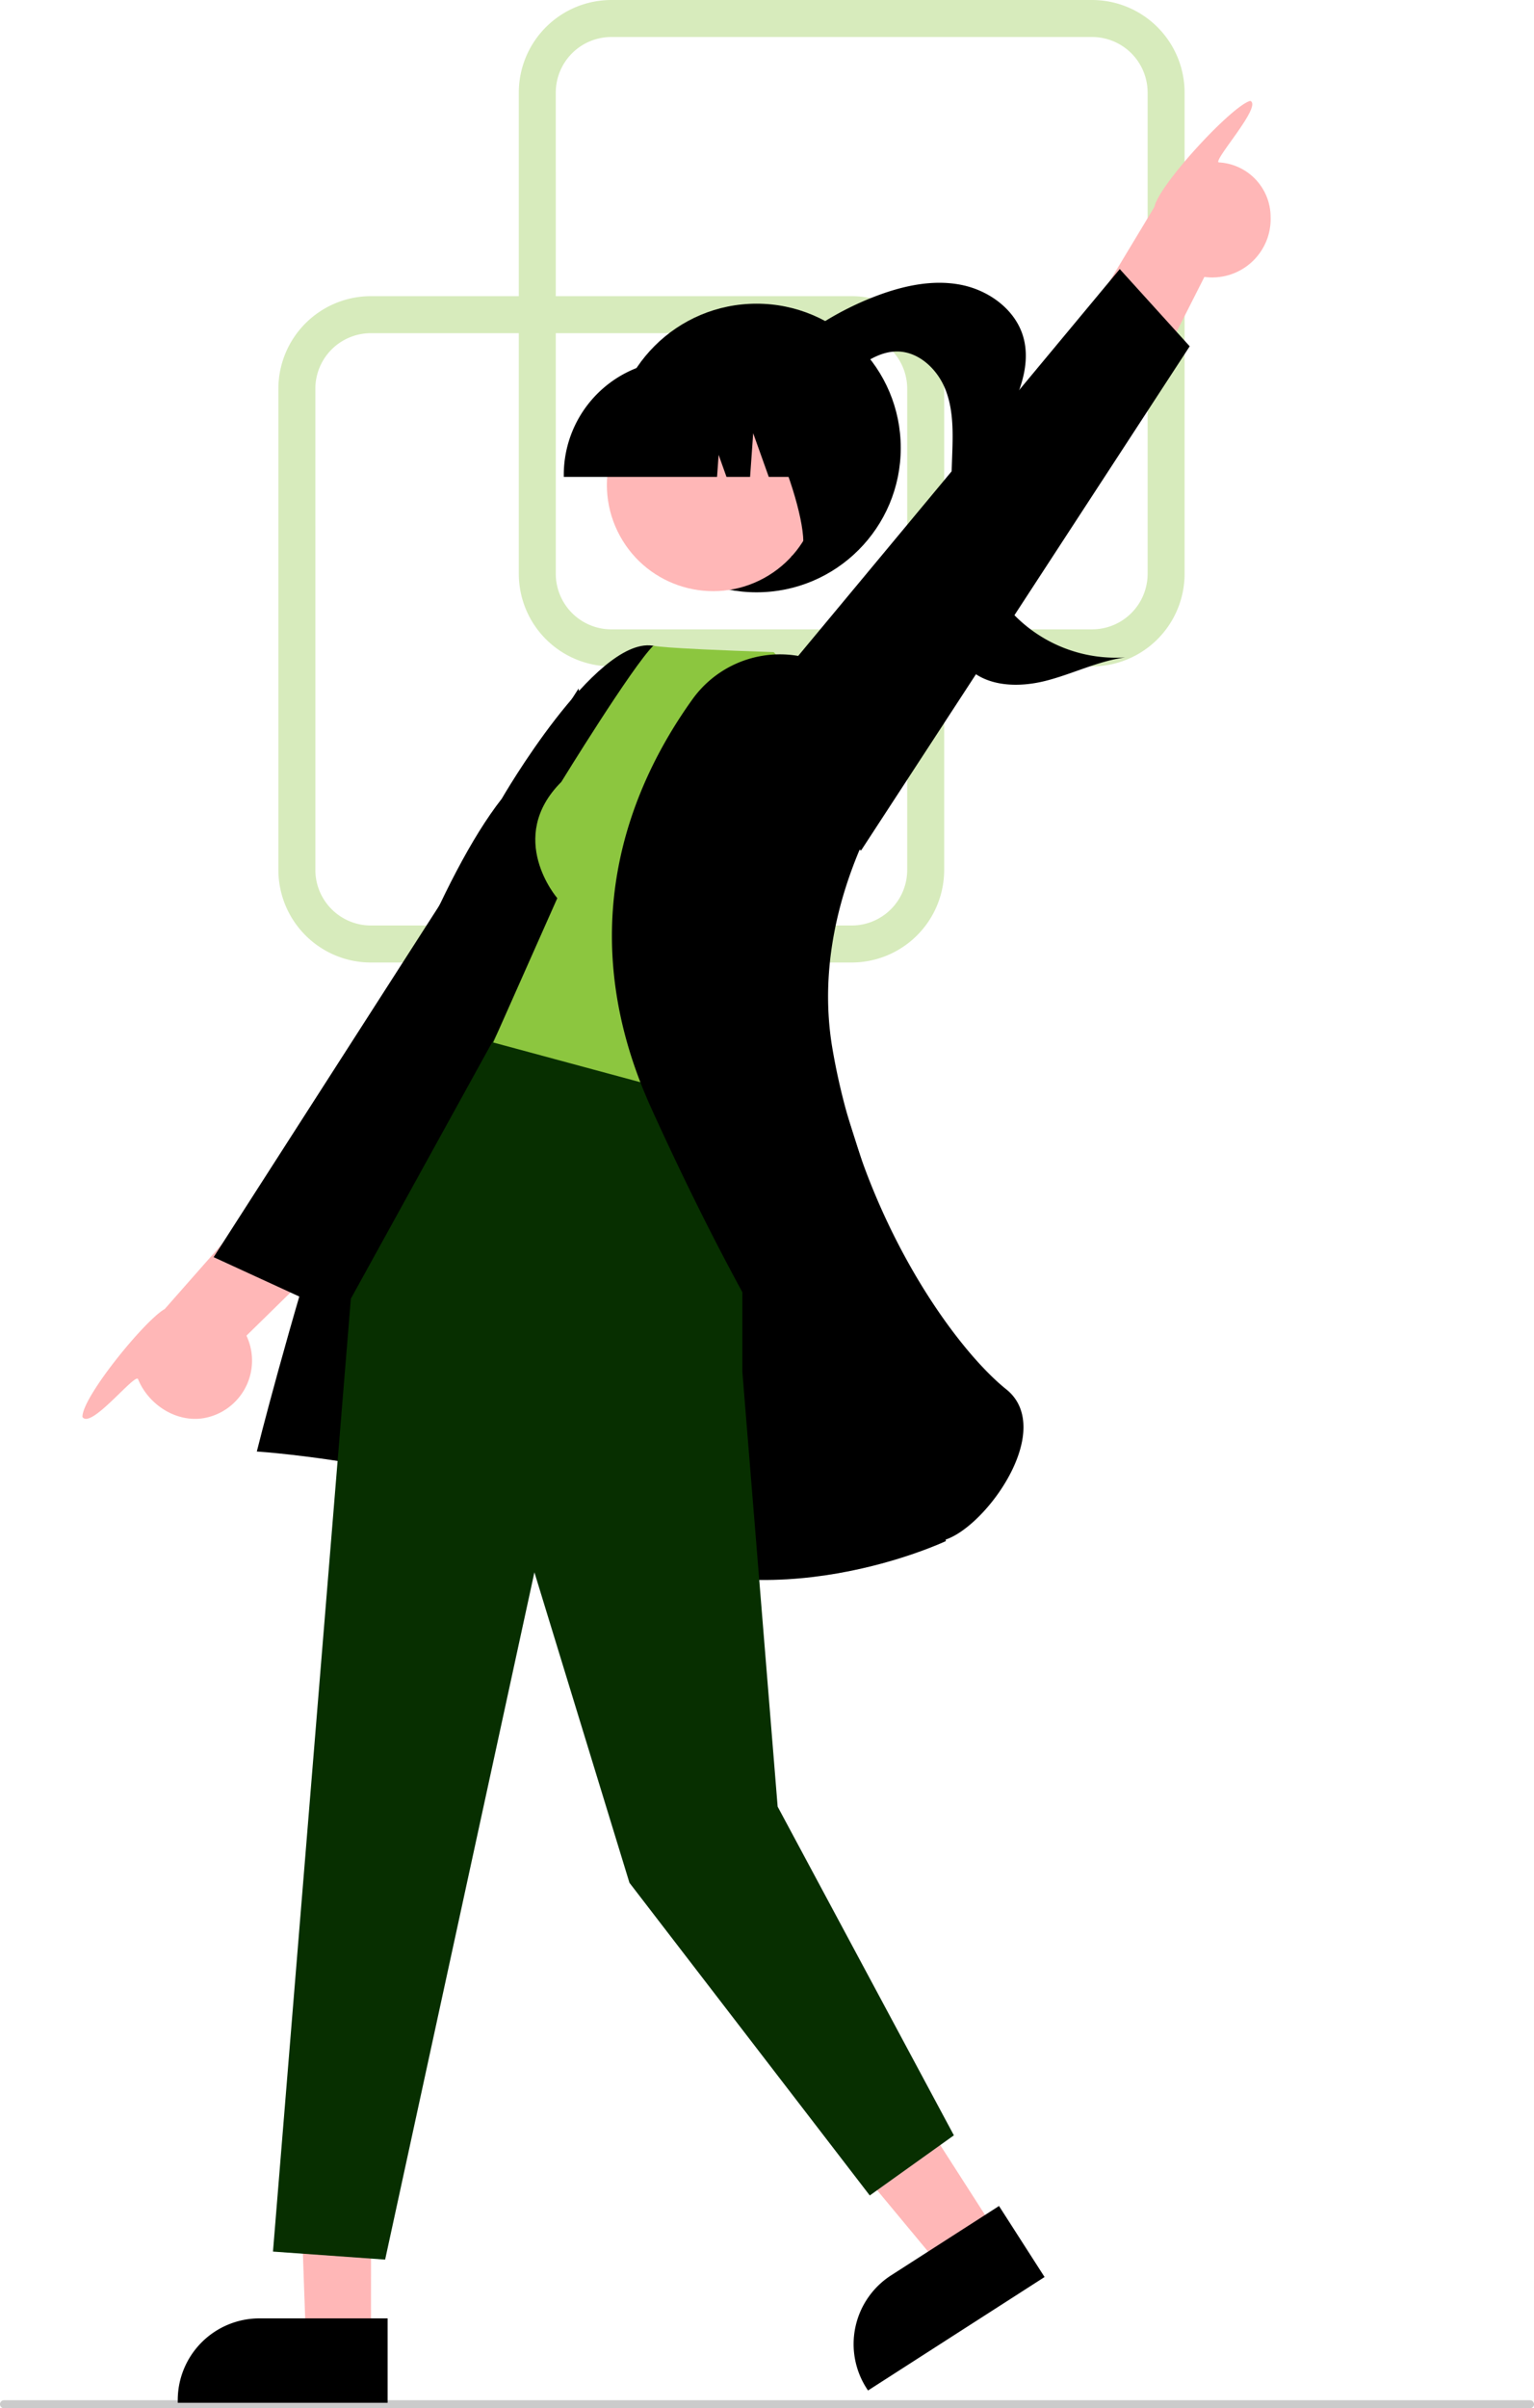 <svg xmlns="http://www.w3.org/2000/svg" width="395.275" height="620.012" viewBox="0 0 395.275 620.012">
  <g id="Groupe_16" data-name="Groupe 16" transform="translate(-1195.725 -37.077)">
    <g id="cubes_deco" transform="translate(1267.458 284.88) rotate(-90)" opacity="0.35">
      <path id="Tracé_41" data-name="Tracé 41" d="M147.729,171.557H23.827A23.854,23.854,0,0,1,0,147.73V23.827A23.854,23.854,0,0,1,23.827,0h123.9a23.854,23.854,0,0,1,23.827,23.827v123.9A23.854,23.854,0,0,1,147.729,171.557ZM23.827,9.531a14.311,14.311,0,0,0-14.3,14.3v123.9a14.312,14.312,0,0,0,14.3,14.3h123.9a14.312,14.312,0,0,0,14.3-14.3V23.827a14.312,14.312,0,0,0-14.3-14.3Z" transform="translate(76.247 61.951)" fill="#8cc63f"/>
      <path id="Tracé_43" data-name="Tracé 43" d="M147.729,171.557H23.827A23.854,23.854,0,0,1,0,147.729V23.827A23.854,23.854,0,0,1,23.827,0h123.9a23.854,23.854,0,0,1,23.827,23.827v123.9A23.854,23.854,0,0,1,147.729,171.557ZM23.827,9.531a14.313,14.313,0,0,0-14.3,14.3v123.9a14.312,14.312,0,0,0,14.3,14.3h123.9a14.312,14.312,0,0,0,14.3-14.3V23.827a14.313,14.313,0,0,0-14.3-14.3Z" fill="#8cc63f"/>
    </g>
    <g id="femme" transform="translate(1195.725 63)">
      <path id="Tracé_367" data-name="Tracé 367" d="M626.14,760.564h393.211a1.032,1.032,0,0,0,0-2.064H626.14a1.032,1.032,0,0,0,0,2.064Z" transform="translate(-625.108 -166.476)" fill="#cbcbcb"/>
      <path id="Tracé_368" data-name="Tracé 368" d="M60.946,30.248A14.082,14.082,0,0,0,50.267,14.2C48.466,13.721,64.024,1.749,60.946,0,55.935.5,34.039,17.189,31.908,22.584L0,59.164,9.362,85.313,41.452,42.57A15.04,15.04,0,0,0,60.946,30.248Z" transform="matrix(0.985, -0.174, 0.174, 0.985, 262.108, 10.653)" fill="#ffb7b7"/>
      <path id="Tracé_371" data-name="Tracé 371" d="M682.7,515.217c-7.383,2.051-15.354-2.646-18.26-9.735-.706-1.723-12.178,13.019-14.327,9.735-.16-5.033,16.123-24.97,21.193-27.788l32.1-36.414,27.148,5.865-38.183,37.4a15.04,15.04,0,0,1-9.669,20.938Z" transform="translate(-628.867 -176.33)" fill="#ffb7b7"/>
      <g id="Groupe_14" data-name="Groupe 14" transform="translate(76.535 494.507)">
        <path id="Tracé_373" data-name="Tracé 373" d="M526.44,541.22l-19.066-.3,2.293,64.984h16.77Z" transform="translate(-507.374 -523.985)" fill="#ffb7b7"/>
        <path id="Tracé_375" data-name="Tracé 375" d="M648.812,524.511l-20.828,13.371L669.646,588l14.112-9.06Z" transform="translate(-503.508 -524.511)" fill="#ffb7b7"/>
      </g>
      <g id="shoes" transform="translate(45.801 542.021)">
        <path id="Tracé_374" data-name="Tracé 374" d="M723.561,738.082H690.533a21.049,21.049,0,0,0-21.047,21.046v.685l54.074,0Z" transform="translate(-669.486 -709.15)"/>
        <path id="Tracé_376" data-name="Tracé 376" d="M875.7,710.049l-27.792,17.843h0a21.048,21.048,0,0,0-6.339,29.082l.369.576,45.5-29.214Z" transform="translate(-664.078 -710.049)"/>
      </g>
      <path id="veste5" d="M41.217,135.753,147.135,22.713,132.849,0,0,112.353Z" transform="matrix(0.985, -0.174, 0.174, 0.985, 157.678, 66.465)"/>
      <path id="veste4" d="M590.94,249.18l-80,100.418-24.385-11.2,94.03-146.391Z" transform="translate(-431.506 -40.66)"/>
      <path id="veste3" d="M852.311,476.58S806.035,322.88,791.163,320.8s-38.834,39.438-38.834,39.438c-31.068,39.639-63.1,168.039-63.1,168.039s53.4,3.342,92.444,24.112,85.111-1.051,85.111-1.051Z" transform="translate(-623.053 -180.506)"/>
      <path id="vest2" d="M852.311,476.58S806.035,322.88,791.163,320.8s-32.748,39.859-32.748,39.859c-15.481,63.987-69.189,167.618-69.189,167.618s53.4,3.342,92.444,24.112,85.111-1.051,85.111-1.051Z" transform="translate(-623.053 -180.506)" opacity="0.1"/>
      <path id="pantalon" d="M622.323,288.015v77.233l9.089,111.878,45.41,84.628-21.673,15.481-61.923-80.5L568.735,416.8,530.271,593.748l-28.9-2.064,20.069-245.33L559.527,277.3Z" transform="translate(-431.031 -37.927)" fill="#072f00"/>
      <path id="pull" d="M765.795,355.89c-14.448,14.449-1.032,29.929-1.032,29.929L748.25,422.973l65.019,17.545,22.722-101.531L820.51,322.474c-30.962-1.032-30.979-1.674-30.979-1.674C784.107,326.109,765.795,355.89,765.795,355.89Z" transform="translate(-621.161 -180.504)" fill="#8cc63f"/>
      <path id="veste1" d="M837.659,328.4a27.746,27.746,0,0,0-38.988,6.1c-16.346,22.759-31.459,59.509-10.635,105.343,33.437,73.6,62.535,111.269,74.364,111.266a4.7,4.7,0,0,0,1.521-.239c7.281-2.47,17.809-14.791,19.715-25.649.682-3.886.52-9.3-4.128-13.017-13.35-10.678-37.317-43.925-44.793-87.687-4.132-24.181,3.881-46.207,11.33-60.426a27.741,27.741,0,0,0-8.026-35.429h0Z" transform="translate(-620.211 -180.434)"/>
      <g id="tete" transform="translate(145.276 46.884)">
        <circle id="Ellipse_48" data-name="Ellipse 48" cx="37.154" cy="37.154" r="37.154" transform="translate(12.517 5.378)"/>
        <path id="Tracé_370" data-name="Tracé 370" d="M816.894,251.832A77.9,77.9,0,0,1,845.237,233.5c6.851-2.538,14.309-4.107,21.472-2.665s13.937,6.4,15.935,13.425c1.634,5.747-.053,11.934-2.589,17.344s-5.921,10.426-7.972,16.038a36.6,36.6,0,0,0,36.833,49.086c-7.038.944-13.526,4.251-20.4,6.012s-15,1.641-20.11-3.287c-5.409-5.214-5.517-13.692-5.256-21.2q.583-16.742,1.166-33.485c.2-5.692.368-11.567-1.685-16.88s-6.931-9.965-12.627-9.917c-4.317.037-8.137,2.652-11.6,5.23s-7.126,5.33-11.426,5.714-9.209-2.8-8.887-7.1Z" transform="translate(-764.237 -230.289)"/>
        <ellipse id="Ellipse_49" data-name="Ellipse 49" cx="27.349" cy="27.349" rx="27.349" ry="27.349" transform="translate(1.343 41.158) rotate(-28.663)" fill="#ffb7b7"/>
        <path id="Tracé_382" data-name="Tracé 382" d="M765.872,279.641h39.492l.405-5.67,2.025,5.67h6.081l.8-11.238,4.013,11.238h11.766v-.557a29.542,29.542,0,0,0-29.508-29.508h-5.568a29.542,29.542,0,0,0-29.509,29.509Z" transform="translate(-765.872 -229.671)"/>
        <path id="Tracé_383" data-name="Tracé 383" d="M823.135,299.895l16.854-5.468V253.5H808.156l.788.787C819.909,265.237,832.1,304.091,823.135,299.895Z" transform="translate(-764.517 -229.545)"/>
      </g>
    </g>
  </g>
</svg>
